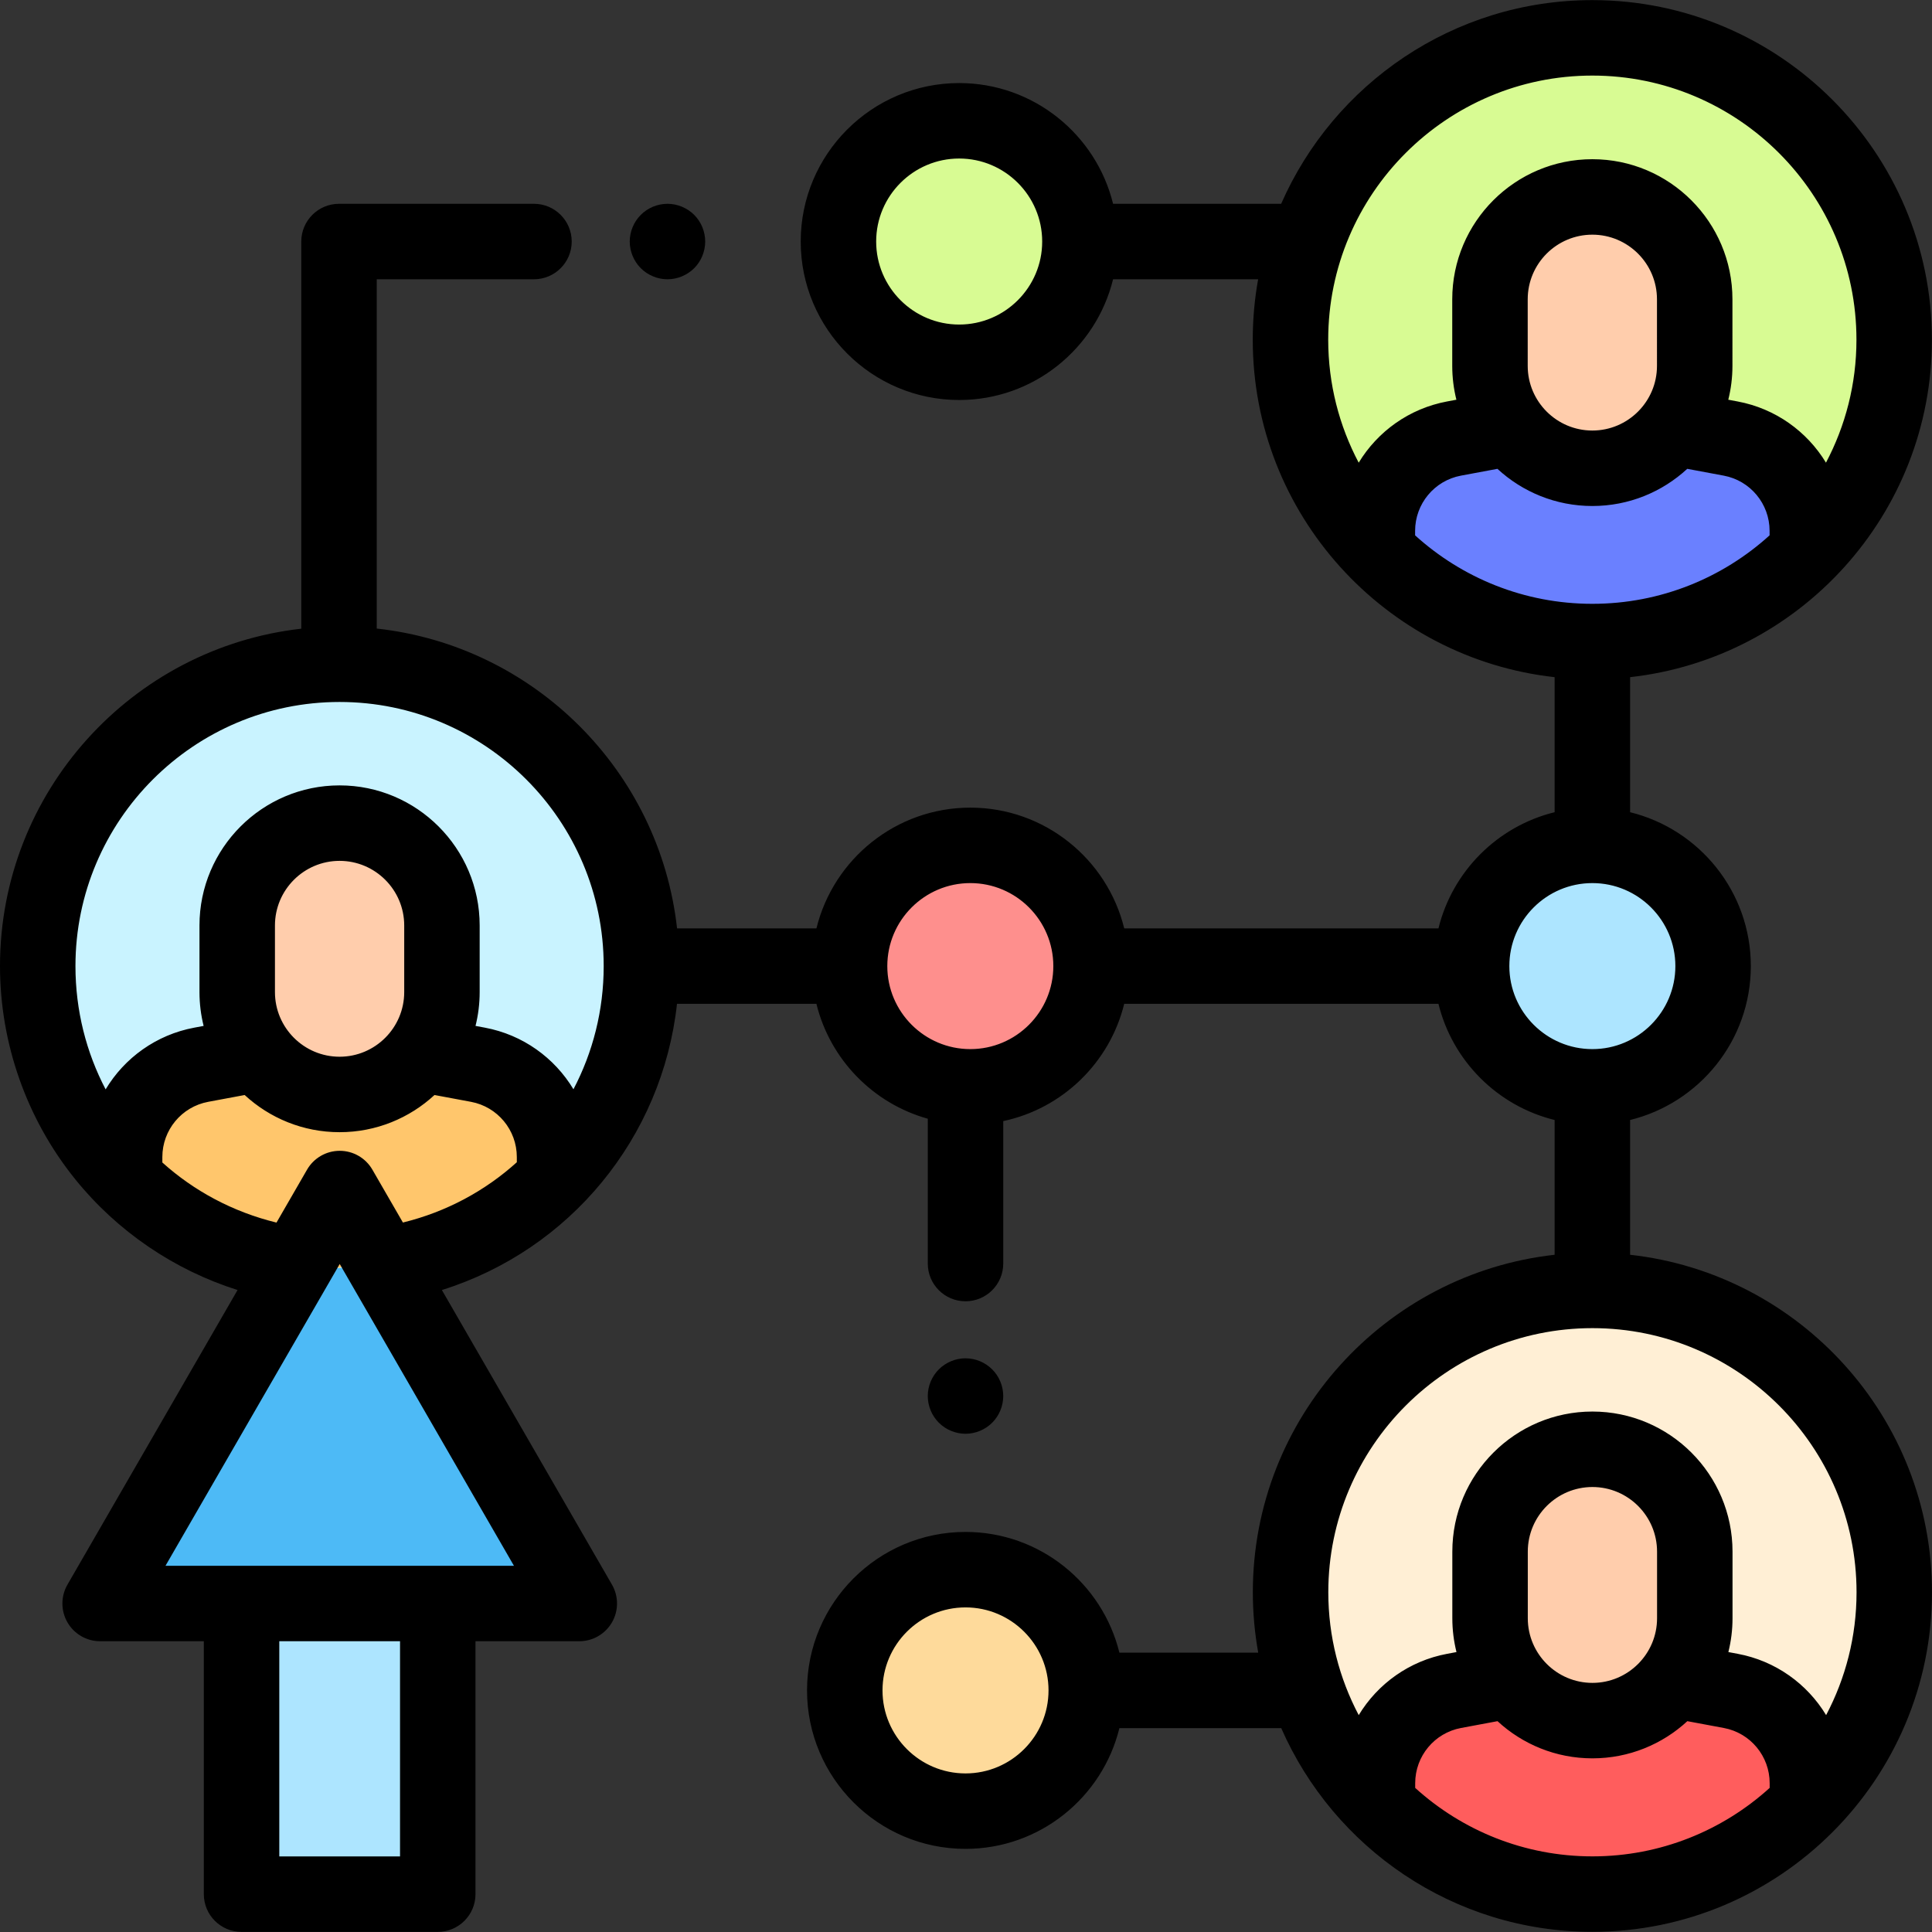 <?xml version="1.0" encoding="iso-8859-1"?>
<!-- Generator: Adobe Illustrator 19.0.0, SVG Export Plug-In . SVG Version: 6.00 Build 0)  -->
<svg version="1.1" id="Capa_1" xmlns="http://www.w3.org/2000/svg" xmlns:xlink="http://www.w3.org/1999/xlink" x="0px" y="0px"
	 viewBox="0 0 511.998 511.998" style="enable-background:new 0 0 511.998 511.998;" xml:space="preserve">
<rect x="0" y="0" width="511.998" height="511.998" fill="#333333" stroke="none"/>
<circle style="fill:#FEDA9B;" cx="255.867" cy="447.979" r="31.997"/>
<circle style="fill:#D8FB93;" cx="254.187" cy="64.014" r="31.997"/>
<circle style="fill:#FE8F8D;" cx="257.146" cy="256.026" r="31.997"/>
<circle style="fill:#ADE5FF;" cx="421.991" cy="256.026" r="31.997"/>
<polygon style="fill:#4DBAF6;" points="26.538,424.946 90.029,314.975 153.521,424.946 "/>
<rect x="64.014" y="424.951" style="fill:#ADE5FF;" width="51.995" height="77.023"/>
<circle style="fill:#C9F3FF;" cx="89.842" cy="256.026" r="79.993"/>
<path style="fill:#FFC66C;" d="M146.812,309.501v-2.824c0-11.98-8.538-22.258-20.315-24.454l-14.435-2.692l-44.381-0.01
	l-14.49,2.703c-11.777,2.197-20.315,12.475-20.315,24.454v2.824l56.991,26.519L146.812,309.501z"/>
<path style="fill:#FFCDAC;" d="M89.845,218.193L89.845,218.193c14.982,0,27.128,12.145,27.128,27.128v17.652
	c0,14.982-12.145,27.128-27.128,27.128l0,0c-14.982,0-27.128-12.145-27.128-27.128V245.32
	C62.717,230.339,74.862,218.193,89.845,218.193z"/>
<circle style="fill:#D8FB93;" cx="421.981" cy="90.022" r="79.993"/>
<circle style="fill:#FFEFD5;" cx="421.981" cy="421.961" r="79.993"/>
<path style="fill:#FF5D5D;" d="M478.952,475.437v-2.824c0-11.98-8.538-22.258-20.315-24.454l-14.435-2.692l-44.381-0.01
	l-14.49,2.703c-11.777,2.197-20.315,12.475-20.315,24.454v2.824l56.991,26.519L478.952,475.437z"/>
<path style="fill:#FFCDAC;" d="M421.985,384.13L421.985,384.13c14.982,0,27.128,12.145,27.128,27.128v17.652
	c0,14.982-12.145,27.128-27.128,27.128l0,0c-14.982,0-27.128-12.145-27.128-27.128v-17.652
	C394.858,396.275,407.003,384.13,421.985,384.13z"/>
<path style="fill:#6A80FF;" d="M478.952,143.497v-2.824c0-11.98-8.538-22.258-20.315-24.454l-14.435-2.692l-44.381-0.01
	l-14.49,2.703c-11.777,2.197-20.315,12.475-20.315,24.454v2.824l56.991,26.519L478.952,143.497z"/>
<path style="fill:#FFCDAC;" d="M421.985,52.189L421.985,52.189c14.982,0,27.128,12.145,27.128,27.128v17.652
	c0,14.982-12.145,27.128-27.128,27.128l0,0c-14.982,0-27.128-12.145-27.128-27.128V79.317
	C394.858,64.334,407.003,52.189,421.985,52.189z"/>
<path d="M431.988,332.527v-35.717c18.343-4.499,31.997-21.072,31.997-40.784s-13.654-36.286-31.997-40.784v-35.788
	c44.929-4.994,79.986-43.193,79.986-89.433c0-49.621-40.37-89.992-89.992-89.992c-36.824,0-68.546,22.235-82.463,53.98h-44.544
	c-4.499-18.343-21.073-31.997-40.783-31.997c-23.157,0-41.996,18.839-41.996,41.996s18.839,41.996,41.996,41.996
	c19.711,0,36.285-13.654,40.783-31.997h38.443c-0.938,5.198-1.428,10.549-1.428,16.014c0,46.244,35.064,84.447,80,89.434v35.787
	c-15.137,3.713-27.073,15.648-30.784,30.785h-83.278c-4.499-18.343-21.073-31.997-40.783-31.997
	c-19.71,0-36.285,13.654-40.783,31.997h-36.935c-4.631-41.699-37.866-74.891-79.585-79.454V74.009h41.667
	c5.522,0,9.999-4.478,9.999-9.999c0-5.521-4.477-9.999-9.999-9.999H89.842c-5.522,0-9.999,4.478-9.999,9.999v102.599
	C34.982,171.667,0,209.835,0,256.024c0,20.498,7.077,40.556,19.927,56.479c11.148,13.814,26.236,24.064,43.028,29.365
	l-45.078,78.077c-1.787,3.094-1.787,6.905,0,9.999c1.786,3.094,5.087,5,8.659,5h27.478v67.025c0,5.522,4.477,9.999,9.999,9.999
	h51.995c5.522,0,9.999-4.478,9.999-9.999v-67.025h27.511c3.573,0,6.873-1.906,8.659-5c1.787-3.094,1.787-6.905,0-9.999
	l-45.076-78.075c33.921-10.624,58.401-40.333,62.31-75.846h36.946c3.608,14.71,14.982,26.394,29.512,30.448v38.38
	c0,5.521,4.477,9.999,9.999,9.999s9.999-4.478,9.999-9.999v-37.75c15.739-3.34,28.241-15.52,32.057-31.079h83.278
	c3.713,15.137,15.648,27.073,30.784,30.785v35.721c-44.924,5-79.974,43.196-79.974,89.431c0,5.463,0.491,10.815,1.428,16.014
	h-36.791c-4.499-18.343-21.073-31.997-40.783-31.997c-23.157,0-41.996,18.839-41.996,41.996c0,23.157,18.839,41.996,41.996,41.996
	c19.711,0,36.285-13.654,40.783-31.997h42.89c13.918,31.746,45.64,53.98,82.463,53.98c49.621,0,89.992-40.37,89.992-89.992
	C512,375.714,476.93,337.509,431.988,332.527z M254.191,86.008c-12.13,0-21.998-9.868-21.998-21.998s9.868-21.998,21.998-21.998
	s21.998,9.868,21.998,21.998S266.321,86.008,254.191,86.008z M255.871,469.973c-12.13,0-21.998-9.868-21.998-21.998
	c0-12.13,9.868-21.998,21.998-21.998s21.998,9.868,21.998,21.998C277.868,460.105,268,469.973,255.871,469.973z M439.114,96.969
	c0,9.444-7.684,17.128-17.128,17.128c-9.444,0-17.128-7.684-17.128-17.128V79.317c0-9.444,7.684-17.128,17.128-17.128
	c9.444,0,17.128,7.684,17.128,17.128V96.969z M396.832,124.246c6.619,6.109,15.457,9.85,25.154,9.85
	c9.697,0,18.534-3.741,25.154-9.851l9.665,1.803c7.04,1.313,12.15,7.464,12.15,14.626v1.196
	c-12.429,11.271-28.911,18.147-46.972,18.147c-18.057,0-34.538-6.874-46.966-18.142v-1.201c0-7.161,5.11-13.312,12.149-14.626
	L396.832,124.246z M421.982,20.029c38.594,0,69.994,31.399,69.994,69.994c0,11.762-2.93,22.849-8.077,32.589
	c-5.011-8.261-13.377-14.347-23.428-16.223l-2.459-0.459c0.715-2.872,1.1-5.871,1.1-8.961V79.317
	c0-20.472-16.654-37.127-37.127-37.127c-20.472,0-37.127,16.654-37.127,37.127v17.652c0,3.09,0.385,6.089,1.1,8.961l-2.46,0.459
	c-10.053,1.876-18.42,7.963-23.43,16.228c-5.15-9.742-8.08-20.83-8.08-32.594C351.989,51.428,383.388,20.029,421.982,20.029z
	 M106.011,491.971H74.014v-57.026h31.997V491.971z M43.856,414.947l46.173-79.974l46.173,79.974H43.856z M98.688,309.975
	c-1.786-3.094-5.087-5-8.659-5s-6.873,1.906-8.659,5l-8.095,14.022c-11.589-2.833-21.882-8.391-30.25-15.926v-1.453
	c0-7.161,5.11-13.312,12.15-14.625l9.665-1.803c6.619,6.109,15.457,9.85,25.154,9.85s18.533-3.741,25.153-9.85l9.666,1.803
	c7.039,1.313,12.149,7.463,12.149,14.625v1.388c-8.383,7.575-18.667,13.157-30.185,15.975L98.688,309.975z M107.12,262.915
	c0,9.444-7.684,17.128-17.128,17.128s-17.128-7.684-17.128-17.128v-17.652c0-9.444,7.684-17.127,17.128-17.127
	s17.128,7.683,17.128,17.127V262.915z M151.971,288.666c-5.003-8.317-13.399-14.448-23.494-16.331l-2.46-0.459
	c0.715-2.872,1.1-5.872,1.1-8.962v-17.652c0-20.471-16.654-37.126-37.127-37.126s-37.127,16.654-37.127,37.126v17.652
	c0,3.09,0.386,6.09,1.1,8.962l-2.459,0.459c-10.107,1.885-18.51,8.026-23.511,16.357c-5.129-9.792-7.996-20.919-7.996-32.668
	c0-38.595,31.399-69.994,69.994-69.994s69.994,31.398,69.994,69.994C159.985,267.758,157.109,278.881,151.971,288.666z
	 M257.143,278.024c-12.13,0-21.998-9.868-21.998-21.998c0-12.13,9.868-21.998,21.998-21.998c12.13,0,21.998,9.868,21.998,21.998
	C279.141,268.156,269.273,278.024,257.143,278.024z M399.991,256.026c0-12.13,9.868-21.998,21.998-21.998
	c12.13,0,21.998,9.868,21.998,21.998c0,12.13-9.868,21.998-21.998,21.998C409.859,278.024,399.991,268.156,399.991,256.026z
	 M422.008,351.969c38.594,0,69.994,31.399,69.994,69.994c0,11.751-2.925,22.827-8.063,32.56
	c-5.009-8.276-13.382-14.374-23.445-16.25l-2.46-0.459c0.715-2.872,1.1-5.872,1.1-8.962V411.2c0-20.472-16.654-37.127-37.127-37.127
	c-20.472,0-37.127,16.654-37.127,37.127v17.651c0,3.09,0.386,6.09,1.1,8.962l-2.459,0.459c-10.063,1.876-18.437,7.973-23.446,16.25
	c-5.139-9.734-8.063-20.81-8.063-32.56C352.015,383.369,383.414,351.969,422.008,351.969z M404.88,428.853v-17.651
	c0-9.444,7.684-17.128,17.128-17.128c9.444,0,17.128,7.684,17.128,17.128v17.651c0,9.444-7.684,17.128-17.128,17.128
	C412.564,445.981,404.88,438.297,404.88,428.853z M375.04,473.811v-1.255c0-7.161,5.109-13.312,12.15-14.625l9.665-1.803
	c6.619,6.109,15.457,9.85,25.154,9.85c9.697,0,18.533-3.741,25.153-9.85l9.666,1.803c7.039,1.313,12.149,7.463,12.149,14.625v1.255
	c-12.429,11.269-28.91,18.144-46.969,18.144C403.949,491.956,387.468,485.08,375.04,473.811z"/>
<path d="M176.885,74.009c2.64,0,5.21-1.07,7.079-2.931c1.86-1.859,2.92-4.439,2.92-7.068c0-2.63-1.06-5.21-2.92-7.069
	c-1.87-1.86-4.44-2.93-7.079-2.93c-2.63,0-5.21,1.069-7.069,2.93c-1.86,1.86-2.93,4.44-2.93,7.069c0,2.63,1.07,5.21,2.93,7.068
	C171.675,72.939,174.255,74.009,176.885,74.009z"/>
<path d="M262.937,377.031c1.87-1.86,2.93-4.44,2.93-7.069s-1.06-5.21-2.93-7.068c-1.86-1.86-4.43-2.931-7.069-2.931
	c-2.63,0-5.21,1.07-7.069,2.931c-1.86,1.859-2.93,4.43-2.93,7.068c0,2.63,1.07,5.21,2.93,7.069s4.44,2.93,7.069,2.93
	C258.507,379.961,261.077,378.891,262.937,377.031z"/>
<g>
</g>
<g>
</g>
<g>
</g>
<g>
</g>
<g>
</g>
<g>
</g>
<g>
</g>
<g>
</g>
<g>
</g>
<g>
</g>
<g>
</g>
<g>
</g>
<g>
</g>
<g>
</g>
<g>
</g>
</svg>
